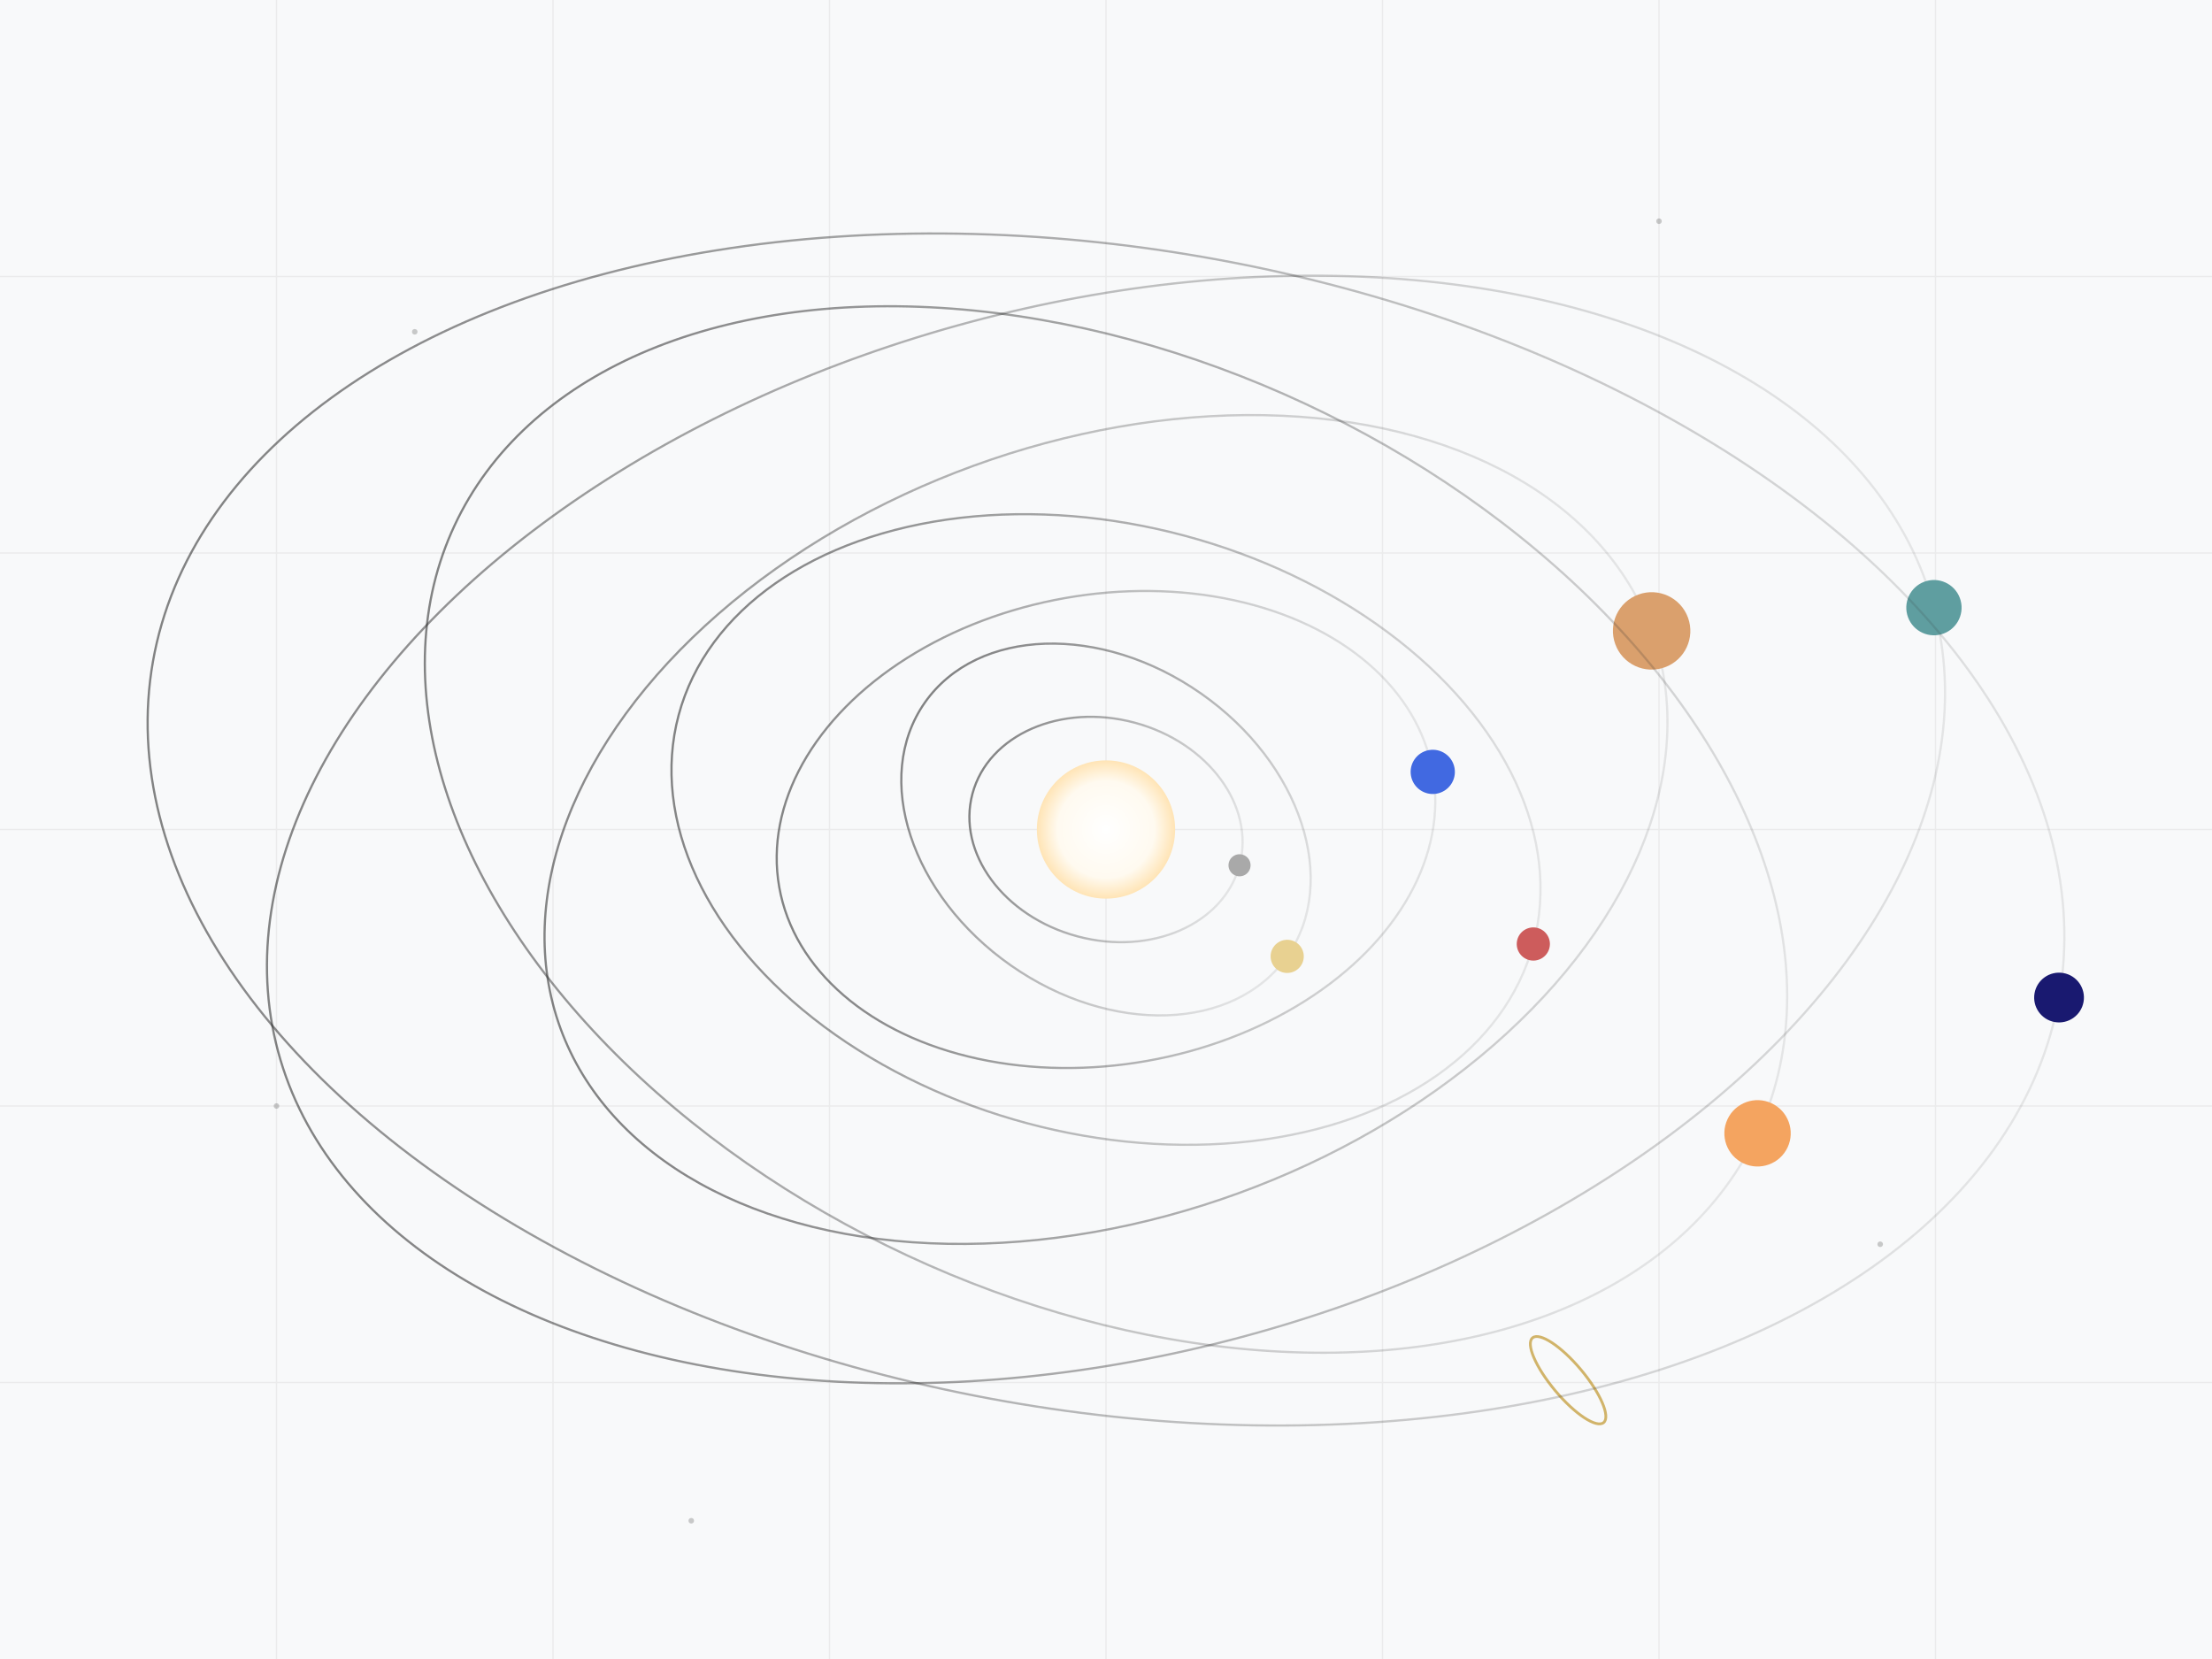 <svg xmlns="http://www.w3.org/2000/svg" viewBox="0 0 800 600">
  <defs>
    <!-- 更亮更白的太阳渐变 -->
    <radialGradient id="sunGradient" cx="50%" cy="50%" r="50%" fx="50%" fy="50%">
      <stop offset="0%" stop-color="#FFFFFF" />
      <stop offset="70%" stop-color="#FFFAF0" />
      <stop offset="100%" stop-color="#FFE4B5" />
    </radialGradient>
    
    <!-- 增强太阳发光效果 -->
    <filter id="sunGlow" x="-100%" y="-100%" width="300%" height="300%">
      <feGaussianBlur stdDeviation="10" result="blur" />
      <feComposite in="SourceGraphic" in2="blur" operator="over" />
    </filter>
    
    <!-- 行星发光效果 -->
    <filter id="planetGlow" x="-50%" y="-50%" width="200%" height="200%">
      <feGaussianBlur stdDeviation="2" result="blur" />
      <feComposite in="SourceGraphic" in2="blur" operator="over" />
    </filter>
    
    <!-- 轨道渐变 -->
    <linearGradient id="orbitGradient" x1="0%" y1="0%" x2="100%" y2="0%">
      <stop offset="0%" stop-color="#333333" stop-opacity="0.6" />
      <stop offset="100%" stop-color="#333333" stop-opacity="0.1" />
    </linearGradient>
  </defs>
  
  <!-- 背景 -->
  <rect width="800" height="600" fill="#F8F9FA" />
  
  <!-- 装饰性网格背景 -->
  <g stroke="#DDDDDD" stroke-width="0.5" opacity="0.5">
    <g id="horizontalLines">
      <line x1="0" y1="100" x2="800" y2="100" />
      <line x1="0" y1="200" x2="800" y2="200" />
      <line x1="0" y1="300" x2="800" y2="300" />
      <line x1="0" y1="400" x2="800" y2="400" />
      <line x1="0" y1="500" x2="800" y2="500" />
    </g>
    <g id="verticalLines">
      <line x1="100" y1="0" x2="100" y2="600" />
      <line x1="200" y1="0" x2="200" y2="600" />
      <line x1="300" y1="0" x2="300" y2="600" />
      <line x1="400" y1="0" x2="400" y2="600" />
      <line x1="500" y1="0" x2="500" y2="600" />
      <line x1="600" y1="0" x2="600" y2="600" />
      <line x1="700" y1="0" x2="700" y2="600" />
    </g>
  </g>
  
  <!-- 太阳系中心点 -->
  <g transform="translate(400, 300)">
    <!-- 太阳 - 更亮、更强发光效果 -->
    <circle cx="0" cy="0" r="25" fill="url(#sunGradient)" filter="url(#sunGlow)">
      <animate attributeName="r" values="25;28;25" dur="4s" repeatCount="indefinite" />
      <animate attributeName="opacity" values="0.9;1;0.9" dur="3s" repeatCount="indefinite" />
    </circle>
    
    <!-- 星球轨道和行星 -->
    <!-- 水星 -->
    <g transform="rotate(15)">
      <ellipse cx="0" cy="0" rx="50" ry="40" fill="none" stroke="url(#orbitGradient)" stroke-width="0.8" />
      <circle cx="50" cy="0" r="4" fill="#A9A9A9" filter="url(#planetGlow)">
        <animateTransform
          attributeName="transform"
          type="rotate"
          from="0 0 0"
          to="360 0 0"
          dur="3s"
          repeatCount="indefinite" />
      </circle>
    </g>
    
    <!-- 金星 -->
    <g transform="rotate(35)">
      <ellipse cx="0" cy="0" rx="80" ry="60" fill="none" stroke="url(#orbitGradient)" stroke-width="0.8" />
      <circle cx="80" cy="0" r="6" fill="#E8D191" filter="url(#planetGlow)">
        <animateTransform
          attributeName="transform"
          type="rotate"
          from="0 0 0"
          to="360 0 0"
          dur="5s"
          repeatCount="indefinite" />
      </circle>
    </g>
    
    <!-- 地球 -->
    <g transform="rotate(-10)">
      <ellipse cx="0" cy="0" rx="120" ry="85" fill="none" stroke="url(#orbitGradient)" stroke-width="0.8" />
      <circle cx="120" cy="0" r="8" fill="#4169E1" filter="url(#planetGlow)">
        <animateTransform
          attributeName="transform"
          type="rotate"
          from="0 0 0"
          to="360 0 0"
          dur="8s"
          repeatCount="indefinite" />
      </circle>
    </g>
    
    <!-- 火星 -->
    <g transform="rotate(15)">
      <ellipse cx="0" cy="0" rx="160" ry="110" fill="none" stroke="url(#orbitGradient)" stroke-width="0.8" />
      <circle cx="160" cy="0" r="6" fill="#CD5C5C" filter="url(#planetGlow)">
        <animateTransform
          attributeName="transform"
          type="rotate"
          from="0 0 0"
          to="360 0 0"
          dur="10s"
          repeatCount="indefinite" />
      </circle>
    </g>
    
    <!-- 木星 -->
    <g transform="rotate(-20)">
      <ellipse cx="0" cy="0" rx="210" ry="140" fill="none" stroke="url(#orbitGradient)" stroke-width="0.8" />
      <circle cx="210" cy="0" r="14" fill="#DAA06D" filter="url(#planetGlow)">
        <animateTransform
          attributeName="transform"
          type="rotate"
          from="0 0 0"
          to="360 0 0"
          dur="16s"
          repeatCount="indefinite" />
      </circle>
    </g>
    
    <!-- 土星 -->
    <g transform="rotate(25)">
      <ellipse cx="0" cy="0" rx="260" ry="170" fill="none" stroke="url(#orbitGradient)" stroke-width="0.8" />
      <g filter="url(#planetGlow)">
        <circle cx="260" cy="0" r="12" fill="#F4A460" />
        <ellipse cx="260" cy="0" rx="20" ry="6" fill="none" stroke="#B8860B" stroke-width="1" opacity="0.6" transform="rotate(25)" />
        <animateTransform
          attributeName="transform"
          type="rotate"
          from="0 0 0"
          to="360 0 0"
          dur="22s"
          repeatCount="indefinite" />
      </g>
    </g>
    
    <!-- 天王星 -->
    <g transform="rotate(-15)">
      <ellipse cx="0" cy="0" rx="310" ry="190" fill="none" stroke="url(#orbitGradient)" stroke-width="0.8" />
      <circle cx="310" cy="0" r="10" fill="#5F9EA0" filter="url(#planetGlow)">
        <animateTransform
          attributeName="transform"
          type="rotate"
          from="0 0 0"
          to="360 0 0"
          dur="28s"
          repeatCount="indefinite" />
      </circle>
    </g>
    
    <!-- 海王星 -->
    <g transform="rotate(10)">
      <ellipse cx="0" cy="0" rx="350" ry="210" fill="none" stroke="url(#orbitGradient)" stroke-width="0.8" />
      <circle cx="350" cy="0" r="9" fill="#191970" filter="url(#planetGlow)">
        <animateTransform
          attributeName="transform"
          type="rotate"
          from="0 0 0"
          to="360 0 0"
          dur="35s"
          repeatCount="indefinite" />
      </circle>
    </g>
    
    <!-- 额外装饰性星星 -->
    <g fill="#555555" opacity="0.3">
      <circle cx="-250" cy="-180" r="1">
        <animate attributeName="opacity" values="0.2;0.5;0.2" dur="3s" repeatCount="indefinite" />
      </circle>
      <circle cx="200" cy="-220" r="1">
        <animate attributeName="opacity" values="0.3;0.6;0.3" dur="4s" repeatCount="indefinite" />
      </circle>
      <circle cx="-300" cy="100" r="1">
        <animate attributeName="opacity" values="0.1;0.4;0.1" dur="5s" repeatCount="indefinite" />
      </circle>
      <circle cx="280" cy="150" r="1">
        <animate attributeName="opacity" values="0.2;0.5;0.2" dur="2.5s" repeatCount="indefinite" />
      </circle>
      <circle cx="-150" cy="250" r="1">
        <animate attributeName="opacity" values="0.1;0.4;0.1" dur="3.5s" repeatCount="indefinite" />
      </circle>
    </g>
    
    <!-- 整体视角旋转动画 -->
    <animateTransform
      attributeName="transform"
      type="rotate"
      from="0 0 0"
      to="5 0 0"
      dur="30s"
      repeatCount="indefinite"
      additive="sum" />
  </g>
</svg>